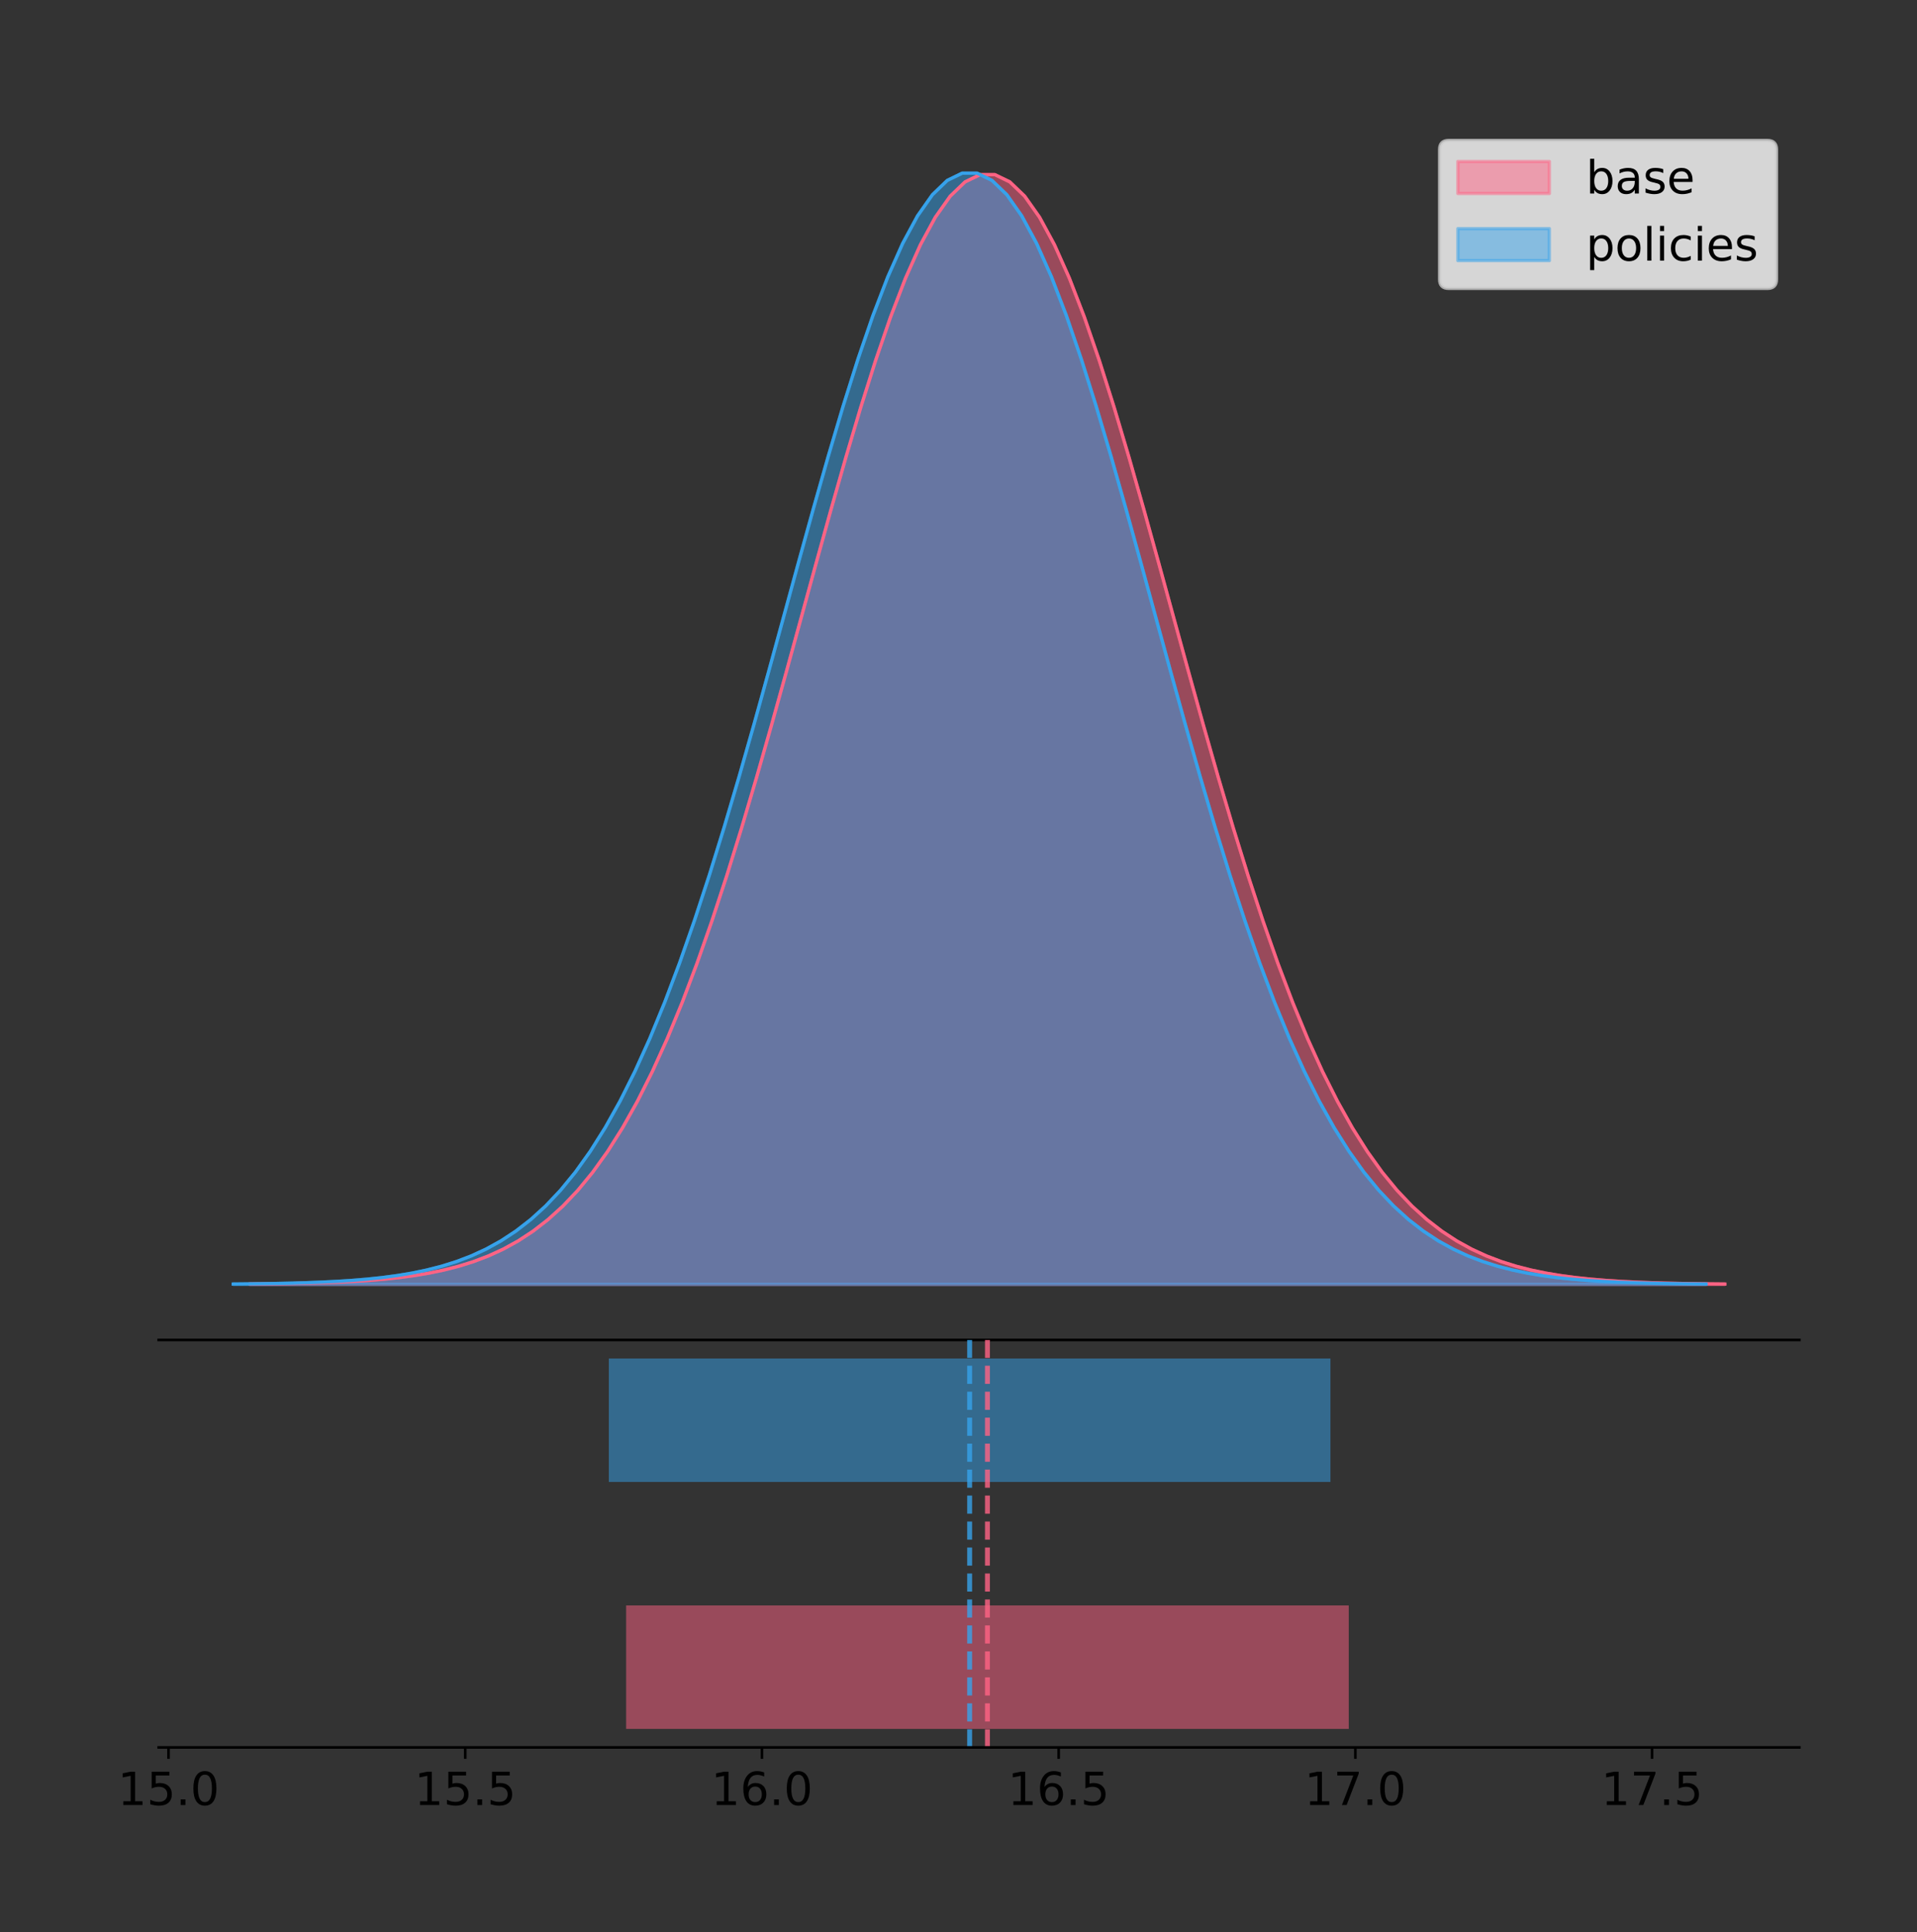 <?xml version="1.0" encoding="utf-8" standalone="no"?>
<!DOCTYPE svg PUBLIC "-//W3C//DTD SVG 1.1//EN"
  "http://www.w3.org/Graphics/SVG/1.1/DTD/svg11.dtd">
<!-- Created with matplotlib (https://matplotlib.org/) -->
<svg height="591.509pt" version="1.1" viewBox="0 0 586.771 591.509" width="586.771pt" xmlns="http://www.w3.org/2000/svg" xmlns:xlink="http://www.w3.org/1999/xlink">
 <rect x="0" y="0" width="586.771" height="591.509" fill="#333333" stroke="none"/>
 <defs>
  <style type="text/css">
*{stroke-linecap:butt;stroke-linejoin:round;}
  </style>
 </defs>
 <g id="figure_1">
  <g id="patch_1">
   <path d="M 0 591.509 
L 586.771 591.509 
L 586.771 0 
L 0 0 
z
" style="fill:none;"/>
  </g>
  <g id="axes_1">
   <g id="patch_2">
    <path d="M 48.571 410.22 
L 550.771 410.22 
L 550.771 36 
L 48.571 36 
z
" style="fill:none;"/>
   </g>
   <g id="PolyCollection_1">
    <defs>
     <path d="M 76.542 -198.299 
L 76.542 -198.413 
L 81.101 -198.456 
L 85.661 -198.514 
L 90.221 -198.591 
L 94.78 -198.694 
L 99.34 -198.829 
L 103.9 -199.005 
L 108.459 -199.233 
L 113.019 -199.528 
L 117.578 -199.905 
L 122.138 -200.384 
L 126.698 -200.989 
L 131.257 -201.747 
L 135.817 -202.689 
L 140.376 -203.852 
L 144.936 -205.278 
L 149.496 -207.013 
L 154.055 -209.108 
L 158.615 -211.62 
L 163.174 -214.609 
L 167.734 -218.138 
L 172.294 -222.275 
L 176.853 -227.085 
L 181.413 -232.635 
L 185.973 -238.988 
L 190.532 -246.203 
L 195.092 -254.331 
L 199.651 -263.411 
L 204.211 -273.47 
L 208.771 -284.519 
L 213.33 -296.547 
L 217.89 -309.525 
L 222.449 -323.398 
L 227.009 -338.085 
L 231.569 -353.48 
L 236.128 -369.449 
L 240.688 -385.833 
L 245.247 -402.447 
L 249.807 -419.088 
L 254.367 -435.53 
L 258.926 -451.538 
L 263.486 -466.867 
L 268.046 -481.27 
L 272.605 -494.505 
L 277.165 -506.34 
L 281.724 -516.564 
L 286.284 -524.986 
L 290.844 -531.449 
L 295.403 -535.828 
L 299.963 -538.04 
L 304.522 -538.04 
L 309.082 -535.828 
L 313.642 -531.449 
L 318.201 -524.986 
L 322.761 -516.564 
L 327.32 -506.34 
L 331.88 -494.505 
L 336.44 -481.27 
L 340.999 -466.867 
L 345.559 -451.538 
L 350.119 -435.53 
L 354.678 -419.088 
L 359.238 -402.447 
L 363.797 -385.833 
L 368.357 -369.449 
L 372.917 -353.48 
L 377.476 -338.085 
L 382.036 -323.398 
L 386.595 -309.525 
L 391.155 -296.547 
L 395.715 -284.519 
L 400.274 -273.47 
L 404.834 -263.411 
L 409.393 -254.331 
L 413.953 -246.203 
L 418.513 -238.988 
L 423.072 -232.635 
L 427.632 -227.085 
L 432.192 -222.275 
L 436.751 -218.138 
L 441.311 -214.609 
L 445.87 -211.62 
L 450.43 -209.108 
L 454.99 -207.013 
L 459.549 -205.278 
L 464.109 -203.852 
L 468.668 -202.689 
L 473.228 -201.747 
L 477.788 -200.989 
L 482.347 -200.384 
L 486.907 -199.905 
L 491.466 -199.528 
L 496.026 -199.233 
L 500.586 -199.005 
L 505.145 -198.829 
L 509.705 -198.694 
L 514.265 -198.591 
L 518.824 -198.514 
L 523.384 -198.456 
L 527.943 -198.413 
L 527.943 -198.299 
L 527.943 -198.299 
L 523.384 -198.299 
L 518.824 -198.299 
L 514.265 -198.299 
L 509.705 -198.299 
L 505.145 -198.299 
L 500.586 -198.299 
L 496.026 -198.299 
L 491.466 -198.299 
L 486.907 -198.299 
L 482.347 -198.299 
L 477.788 -198.299 
L 473.228 -198.299 
L 468.668 -198.299 
L 464.109 -198.299 
L 459.549 -198.299 
L 454.99 -198.299 
L 450.43 -198.299 
L 445.87 -198.299 
L 441.311 -198.299 
L 436.751 -198.299 
L 432.192 -198.299 
L 427.632 -198.299 
L 423.072 -198.299 
L 418.513 -198.299 
L 413.953 -198.299 
L 409.393 -198.299 
L 404.834 -198.299 
L 400.274 -198.299 
L 395.715 -198.299 
L 391.155 -198.299 
L 386.595 -198.299 
L 382.036 -198.299 
L 377.476 -198.299 
L 372.917 -198.299 
L 368.357 -198.299 
L 363.797 -198.299 
L 359.238 -198.299 
L 354.678 -198.299 
L 350.119 -198.299 
L 345.559 -198.299 
L 340.999 -198.299 
L 336.44 -198.299 
L 331.88 -198.299 
L 327.32 -198.299 
L 322.761 -198.299 
L 318.201 -198.299 
L 313.642 -198.299 
L 309.082 -198.299 
L 304.522 -198.299 
L 299.963 -198.299 
L 295.403 -198.299 
L 290.844 -198.299 
L 286.284 -198.299 
L 281.724 -198.299 
L 277.165 -198.299 
L 272.605 -198.299 
L 268.046 -198.299 
L 263.486 -198.299 
L 258.926 -198.299 
L 254.367 -198.299 
L 249.807 -198.299 
L 245.247 -198.299 
L 240.688 -198.299 
L 236.128 -198.299 
L 231.569 -198.299 
L 227.009 -198.299 
L 222.449 -198.299 
L 217.89 -198.299 
L 213.33 -198.299 
L 208.771 -198.299 
L 204.211 -198.299 
L 199.651 -198.299 
L 195.092 -198.299 
L 190.532 -198.299 
L 185.973 -198.299 
L 181.413 -198.299 
L 176.853 -198.299 
L 172.294 -198.299 
L 167.734 -198.299 
L 163.174 -198.299 
L 158.615 -198.299 
L 154.055 -198.299 
L 149.496 -198.299 
L 144.936 -198.299 
L 140.376 -198.299 
L 135.817 -198.299 
L 131.257 -198.299 
L 126.698 -198.299 
L 122.138 -198.299 
L 117.578 -198.299 
L 113.019 -198.299 
L 108.459 -198.299 
L 103.9 -198.299 
L 99.34 -198.299 
L 94.78 -198.299 
L 90.221 -198.299 
L 85.661 -198.299 
L 81.101 -198.299 
L 76.542 -198.299 
z
" id="mb614cfa113" style="stroke:#ff6384;stroke-opacity:0.5;"/>
    </defs>
    <g clip-path="url(#p3cc7e3f1f5)">
     <use style="fill:#ff6384;fill-opacity:0.5;stroke:#ff6384;stroke-opacity:0.5;" x="0" xlink:href="#mb614cfa113" y="591.509"/>
    </g>
   </g>
   <g id="PolyCollection_2">
    <defs>
     <path d="M 71.398 -198.299 
L 71.398 -198.414 
L 75.951 -198.457 
L 80.505 -198.515 
L 85.058 -198.592 
L 89.612 -198.694 
L 94.165 -198.829 
L 98.719 -199.006 
L 103.272 -199.235 
L 107.825 -199.53 
L 112.379 -199.907 
L 116.932 -200.387 
L 121.486 -200.993 
L 126.039 -201.751 
L 130.593 -202.695 
L 135.146 -203.86 
L 139.7 -205.288 
L 144.253 -207.025 
L 148.807 -209.123 
L 153.36 -211.638 
L 157.913 -214.631 
L 162.467 -218.165 
L 167.02 -222.307 
L 171.574 -227.124 
L 176.127 -232.681 
L 180.681 -239.043 
L 185.234 -246.268 
L 189.788 -254.407 
L 194.341 -263.499 
L 198.894 -273.572 
L 203.448 -284.635 
L 208.001 -296.68 
L 212.555 -309.675 
L 217.108 -323.567 
L 221.662 -338.274 
L 226.215 -353.69 
L 230.769 -369.68 
L 235.322 -386.086 
L 239.875 -402.724 
L 244.429 -419.387 
L 248.982 -435.851 
L 253.536 -451.881 
L 258.089 -467.231 
L 262.643 -481.653 
L 267.196 -494.905 
L 271.75 -506.757 
L 276.303 -516.994 
L 280.856 -525.428 
L 285.41 -531.9 
L 289.963 -536.285 
L 294.517 -538.499 
L 299.07 -538.499 
L 303.624 -536.285 
L 308.177 -531.9 
L 312.731 -525.428 
L 317.284 -516.994 
L 321.838 -506.757 
L 326.391 -494.905 
L 330.944 -481.653 
L 335.498 -467.231 
L 340.051 -451.881 
L 344.605 -435.851 
L 349.158 -419.387 
L 353.712 -402.724 
L 358.265 -386.086 
L 362.819 -369.68 
L 367.372 -353.69 
L 371.925 -338.274 
L 376.479 -323.567 
L 381.032 -309.675 
L 385.586 -296.68 
L 390.139 -284.635 
L 394.693 -273.572 
L 399.246 -263.499 
L 403.8 -254.407 
L 408.353 -246.268 
L 412.906 -239.043 
L 417.46 -232.681 
L 422.013 -227.124 
L 426.567 -222.307 
L 431.12 -218.165 
L 435.674 -214.631 
L 440.227 -211.638 
L 444.781 -209.123 
L 449.334 -207.025 
L 453.888 -205.288 
L 458.441 -203.86 
L 462.994 -202.695 
L 467.548 -201.751 
L 472.101 -200.993 
L 476.655 -200.387 
L 481.208 -199.907 
L 485.762 -199.53 
L 490.315 -199.235 
L 494.869 -199.006 
L 499.422 -198.829 
L 503.975 -198.694 
L 508.529 -198.592 
L 513.082 -198.515 
L 517.636 -198.457 
L 522.189 -198.414 
L 522.189 -198.299 
L 522.189 -198.299 
L 517.636 -198.299 
L 513.082 -198.299 
L 508.529 -198.299 
L 503.975 -198.299 
L 499.422 -198.299 
L 494.869 -198.299 
L 490.315 -198.299 
L 485.762 -198.299 
L 481.208 -198.299 
L 476.655 -198.299 
L 472.101 -198.299 
L 467.548 -198.299 
L 462.994 -198.299 
L 458.441 -198.299 
L 453.888 -198.299 
L 449.334 -198.299 
L 444.781 -198.299 
L 440.227 -198.299 
L 435.674 -198.299 
L 431.12 -198.299 
L 426.567 -198.299 
L 422.013 -198.299 
L 417.46 -198.299 
L 412.906 -198.299 
L 408.353 -198.299 
L 403.8 -198.299 
L 399.246 -198.299 
L 394.693 -198.299 
L 390.139 -198.299 
L 385.586 -198.299 
L 381.032 -198.299 
L 376.479 -198.299 
L 371.925 -198.299 
L 367.372 -198.299 
L 362.819 -198.299 
L 358.265 -198.299 
L 353.712 -198.299 
L 349.158 -198.299 
L 344.605 -198.299 
L 340.051 -198.299 
L 335.498 -198.299 
L 330.944 -198.299 
L 326.391 -198.299 
L 321.838 -198.299 
L 317.284 -198.299 
L 312.731 -198.299 
L 308.177 -198.299 
L 303.624 -198.299 
L 299.07 -198.299 
L 294.517 -198.299 
L 289.963 -198.299 
L 285.41 -198.299 
L 280.856 -198.299 
L 276.303 -198.299 
L 271.75 -198.299 
L 267.196 -198.299 
L 262.643 -198.299 
L 258.089 -198.299 
L 253.536 -198.299 
L 248.982 -198.299 
L 244.429 -198.299 
L 239.875 -198.299 
L 235.322 -198.299 
L 230.769 -198.299 
L 226.215 -198.299 
L 221.662 -198.299 
L 217.108 -198.299 
L 212.555 -198.299 
L 208.001 -198.299 
L 203.448 -198.299 
L 198.894 -198.299 
L 194.341 -198.299 
L 189.788 -198.299 
L 185.234 -198.299 
L 180.681 -198.299 
L 176.127 -198.299 
L 171.574 -198.299 
L 167.02 -198.299 
L 162.467 -198.299 
L 157.913 -198.299 
L 153.36 -198.299 
L 148.807 -198.299 
L 144.253 -198.299 
L 139.7 -198.299 
L 135.146 -198.299 
L 130.593 -198.299 
L 126.039 -198.299 
L 121.486 -198.299 
L 116.932 -198.299 
L 112.379 -198.299 
L 107.825 -198.299 
L 103.272 -198.299 
L 98.719 -198.299 
L 94.165 -198.299 
L 89.612 -198.299 
L 85.058 -198.299 
L 80.505 -198.299 
L 75.951 -198.299 
L 71.398 -198.299 
z
" id="m01cea72ddc" style="stroke:#36a2eb;stroke-opacity:0.5;"/>
    </defs>
    <g clip-path="url(#p3cc7e3f1f5)">
     <use style="fill:#36a2eb;fill-opacity:0.5;stroke:#36a2eb;stroke-opacity:0.5;" x="0" xlink:href="#m01cea72ddc" y="591.509"/>
    </g>
   </g>
   <g id="line2d_1">
    <path clip-path="url(#p3cc7e3f1f5)" d="M 76.542 393.096 
L 81.101 393.053 
L 85.661 392.995 
L 90.221 392.918 
L 94.78 392.816 
L 99.34 392.681 
L 103.9 392.505 
L 108.459 392.276 
L 113.019 391.981 
L 117.578 391.604 
L 122.138 391.125 
L 126.698 390.52 
L 131.257 389.763 
L 135.817 388.82 
L 140.376 387.657 
L 144.936 386.231 
L 149.496 384.496 
L 154.055 382.401 
L 158.615 379.889 
L 163.174 376.9 
L 167.734 373.371 
L 172.294 369.235 
L 176.853 364.425 
L 181.413 358.875 
L 185.973 352.521 
L 190.532 345.306 
L 195.092 337.178 
L 199.651 328.098 
L 204.211 318.039 
L 208.771 306.991 
L 213.33 294.962 
L 217.89 281.984 
L 222.449 268.112 
L 227.009 253.425 
L 231.569 238.03 
L 236.128 222.061 
L 240.688 205.677 
L 245.247 189.062 
L 249.807 172.422 
L 254.367 155.979 
L 258.926 139.971 
L 263.486 124.642 
L 268.046 110.24 
L 272.605 97.005 
L 277.165 85.169 
L 281.724 74.946 
L 286.284 66.523 
L 290.844 60.061 
L 295.403 55.681 
L 299.963 53.47 
L 304.522 53.47 
L 309.082 55.681 
L 313.642 60.061 
L 318.201 66.523 
L 322.761 74.946 
L 327.32 85.169 
L 331.88 97.005 
L 336.44 110.24 
L 340.999 124.642 
L 345.559 139.971 
L 350.119 155.979 
L 354.678 172.422 
L 359.238 189.062 
L 363.797 205.677 
L 368.357 222.061 
L 372.917 238.03 
L 377.476 253.425 
L 382.036 268.112 
L 386.595 281.984 
L 391.155 294.962 
L 395.715 306.991 
L 400.274 318.039 
L 404.834 328.098 
L 409.393 337.178 
L 413.953 345.306 
L 418.513 352.521 
L 423.072 358.875 
L 427.632 364.425 
L 432.192 369.235 
L 436.751 373.371 
L 441.311 376.9 
L 445.87 379.889 
L 450.43 382.401 
L 454.99 384.496 
L 459.549 386.231 
L 464.109 387.657 
L 468.668 388.82 
L 473.228 389.763 
L 477.788 390.52 
L 482.347 391.125 
L 486.907 391.604 
L 491.466 391.981 
L 496.026 392.276 
L 500.586 392.505 
L 505.145 392.681 
L 509.705 392.816 
L 514.265 392.918 
L 518.824 392.995 
L 523.384 393.053 
L 527.943 393.096 
" style="fill:none;stroke:#ff6384;stroke-linecap:square;"/>
   </g>
   <g id="line2d_2">
    <path clip-path="url(#p3cc7e3f1f5)" d="M 71.398 393.096 
L 75.951 393.053 
L 80.505 392.995 
L 85.058 392.918 
L 89.612 392.815 
L 94.165 392.68 
L 98.719 392.504 
L 103.272 392.275 
L 107.825 391.98 
L 112.379 391.602 
L 116.932 391.122 
L 121.486 390.516 
L 126.039 389.758 
L 130.593 388.814 
L 135.146 387.65 
L 139.7 386.222 
L 144.253 384.485 
L 148.807 382.386 
L 153.36 379.871 
L 157.913 376.878 
L 162.467 373.344 
L 167.02 369.202 
L 171.574 364.386 
L 176.127 358.828 
L 180.681 352.466 
L 185.234 345.241 
L 189.788 337.103 
L 194.341 328.01 
L 198.894 317.937 
L 203.448 306.874 
L 208.001 294.829 
L 212.555 281.834 
L 217.108 267.942 
L 221.662 253.235 
L 226.215 237.82 
L 230.769 221.829 
L 235.322 205.423 
L 239.875 188.786 
L 244.429 172.123 
L 248.982 155.658 
L 253.536 139.628 
L 258.089 124.279 
L 262.643 109.857 
L 267.196 96.604 
L 271.75 84.752 
L 276.303 74.515 
L 280.856 66.081 
L 285.41 59.61 
L 289.963 55.224 
L 294.517 53.01 
L 299.07 53.01 
L 303.624 55.224 
L 308.177 59.61 
L 312.731 66.081 
L 317.284 74.515 
L 321.838 84.752 
L 326.391 96.604 
L 330.944 109.857 
L 335.498 124.279 
L 340.051 139.628 
L 344.605 155.658 
L 349.158 172.123 
L 353.712 188.786 
L 358.265 205.423 
L 362.819 221.829 
L 367.372 237.82 
L 371.925 253.235 
L 376.479 267.942 
L 381.032 281.834 
L 385.586 294.829 
L 390.139 306.874 
L 394.693 317.937 
L 399.246 328.01 
L 403.8 337.103 
L 408.353 345.241 
L 412.906 352.466 
L 417.46 358.828 
L 422.013 364.386 
L 426.567 369.202 
L 431.12 373.344 
L 435.674 376.878 
L 440.227 379.871 
L 444.781 382.386 
L 449.334 384.485 
L 453.888 386.222 
L 458.441 387.65 
L 462.994 388.814 
L 467.548 389.758 
L 472.101 390.516 
L 476.655 391.122 
L 481.208 391.602 
L 485.762 391.98 
L 490.315 392.275 
L 494.869 392.504 
L 499.422 392.68 
L 503.975 392.815 
L 508.529 392.918 
L 513.082 392.995 
L 517.636 393.053 
L 522.189 393.096 
" style="fill:none;stroke:#36a2eb;stroke-linecap:square;"/>
   </g>
   <g id="patch_3">
    <path d="M 48.571 410.22 
L 550.771 410.22 
" style="fill:none;stroke:#000000;stroke-linecap:square;stroke-linejoin:miter;stroke-width:0.8;"/>
   </g>
   <g id="legend_1">
    <g id="patch_4">
     <path d="M 443.443 88.299 
L 540.971 88.299 
Q 543.771 88.299 543.771 85.499 
L 543.771 45.8 
Q 543.771 43 540.971 43 
L 443.443 43 
Q 440.643 43 440.643 45.8 
L 440.643 85.499 
Q 440.643 88.299 443.443 88.299 
z
" style="fill:#ffffff;opacity:0.8;stroke:#cccccc;stroke-linejoin:miter;"/>
    </g>
    <g id="patch_5">
     <path d="M 446.243 59.238 
L 474.243 59.238 
L 474.243 49.438 
L 446.243 49.438 
z
" style="fill:#ff6384;opacity:0.5;stroke:#ff6384;stroke-linejoin:miter;"/>
    </g>
    <g id="text_1">
     <!-- base -->
     <defs>
      <path d="M 48.688 27.297 
Q 48.688 37.203 44.609 42.844 
Q 40.531 48.484 33.406 48.484 
Q 26.266 48.484 22.188 42.844 
Q 18.109 37.203 18.109 27.297 
Q 18.109 17.391 22.188 11.75 
Q 26.266 6.109 33.406 6.109 
Q 40.531 6.109 44.609 11.75 
Q 48.688 17.391 48.688 27.297 
z
M 18.109 46.391 
Q 20.953 51.266 25.266 53.625 
Q 29.594 56 35.594 56 
Q 45.562 56 51.781 48.094 
Q 58.016 40.188 58.016 27.297 
Q 58.016 14.406 51.781 6.484 
Q 45.562 -1.422 35.594 -1.422 
Q 29.594 -1.422 25.266 0.953 
Q 20.953 3.328 18.109 8.203 
L 18.109 0 
L 9.078 0 
L 9.078 75.984 
L 18.109 75.984 
z
" id="DejaVuSans-98"/>
      <path d="M 34.281 27.484 
Q 23.391 27.484 19.188 25 
Q 14.984 22.516 14.984 16.5 
Q 14.984 11.719 18.141 8.906 
Q 21.297 6.109 26.703 6.109 
Q 34.188 6.109 38.703 11.406 
Q 43.219 16.703 43.219 25.484 
L 43.219 27.484 
z
M 52.203 31.203 
L 52.203 0 
L 43.219 0 
L 43.219 8.297 
Q 40.141 3.328 35.547 0.953 
Q 30.953 -1.422 24.312 -1.422 
Q 15.922 -1.422 10.953 3.297 
Q 6 8.016 6 15.922 
Q 6 25.141 12.172 29.828 
Q 18.359 34.516 30.609 34.516 
L 43.219 34.516 
L 43.219 35.406 
Q 43.219 41.609 39.141 45 
Q 35.062 48.391 27.688 48.391 
Q 23 48.391 18.547 47.266 
Q 14.109 46.141 10.016 43.891 
L 10.016 52.203 
Q 14.938 54.109 19.578 55.047 
Q 24.219 56 28.609 56 
Q 40.484 56 46.344 49.844 
Q 52.203 43.703 52.203 31.203 
z
" id="DejaVuSans-97"/>
      <path d="M 44.281 53.078 
L 44.281 44.578 
Q 40.484 46.531 36.375 47.5 
Q 32.281 48.484 27.875 48.484 
Q 21.188 48.484 17.844 46.438 
Q 14.5 44.391 14.5 40.281 
Q 14.5 37.156 16.891 35.375 
Q 19.281 33.594 26.516 31.984 
L 29.594 31.297 
Q 39.156 29.25 43.188 25.516 
Q 47.219 21.781 47.219 15.094 
Q 47.219 7.469 41.188 3.016 
Q 35.156 -1.422 24.609 -1.422 
Q 20.219 -1.422 15.453 -0.562 
Q 10.688 0.297 5.422 2 
L 5.422 11.281 
Q 10.406 8.688 15.234 7.391 
Q 20.062 6.109 24.812 6.109 
Q 31.156 6.109 34.562 8.281 
Q 37.984 10.453 37.984 14.406 
Q 37.984 18.062 35.516 20.016 
Q 33.062 21.969 24.703 23.781 
L 21.578 24.516 
Q 13.234 26.266 9.516 29.906 
Q 5.812 33.547 5.812 39.891 
Q 5.812 47.609 11.281 51.797 
Q 16.75 56 26.812 56 
Q 31.781 56 36.172 55.266 
Q 40.578 54.547 44.281 53.078 
z
" id="DejaVuSans-115"/>
      <path d="M 56.203 29.594 
L 56.203 25.203 
L 14.891 25.203 
Q 15.484 15.922 20.484 11.062 
Q 25.484 6.203 34.422 6.203 
Q 39.594 6.203 44.453 7.469 
Q 49.312 8.734 54.109 11.281 
L 54.109 2.781 
Q 49.266 0.734 44.188 -0.344 
Q 39.109 -1.422 33.891 -1.422 
Q 20.797 -1.422 13.156 6.188 
Q 5.516 13.812 5.516 26.812 
Q 5.516 40.234 12.766 48.109 
Q 20.016 56 32.328 56 
Q 43.359 56 49.781 48.891 
Q 56.203 41.797 56.203 29.594 
z
M 47.219 32.234 
Q 47.125 39.594 43.094 43.984 
Q 39.062 48.391 32.422 48.391 
Q 24.906 48.391 20.391 44.141 
Q 15.875 39.891 15.188 32.172 
z
" id="DejaVuSans-101"/>
     </defs>
     <g transform="translate(485.443 59.238)scale(0.14 -0.14)">
      <use xlink:href="#DejaVuSans-98"/>
      <use x="63.477" xlink:href="#DejaVuSans-97"/>
      <use x="124.756" xlink:href="#DejaVuSans-115"/>
      <use x="176.855" xlink:href="#DejaVuSans-101"/>
     </g>
    </g>
    <g id="patch_6">
     <path d="M 446.243 79.787 
L 474.243 79.787 
L 474.243 69.987 
L 446.243 69.987 
z
" style="fill:#36a2eb;opacity:0.5;stroke:#36a2eb;stroke-linejoin:miter;"/>
    </g>
    <g id="text_2">
     <!-- policies -->
     <defs>
      <path d="M 18.109 8.203 
L 18.109 -20.797 
L 9.078 -20.797 
L 9.078 54.688 
L 18.109 54.688 
L 18.109 46.391 
Q 20.953 51.266 25.266 53.625 
Q 29.594 56 35.594 56 
Q 45.562 56 51.781 48.094 
Q 58.016 40.188 58.016 27.297 
Q 58.016 14.406 51.781 6.484 
Q 45.562 -1.422 35.594 -1.422 
Q 29.594 -1.422 25.266 0.953 
Q 20.953 3.328 18.109 8.203 
z
M 48.688 27.297 
Q 48.688 37.203 44.609 42.844 
Q 40.531 48.484 33.406 48.484 
Q 26.266 48.484 22.188 42.844 
Q 18.109 37.203 18.109 27.297 
Q 18.109 17.391 22.188 11.75 
Q 26.266 6.109 33.406 6.109 
Q 40.531 6.109 44.609 11.75 
Q 48.688 17.391 48.688 27.297 
z
" id="DejaVuSans-112"/>
      <path d="M 30.609 48.391 
Q 23.391 48.391 19.188 42.75 
Q 14.984 37.109 14.984 27.297 
Q 14.984 17.484 19.156 11.844 
Q 23.344 6.203 30.609 6.203 
Q 37.797 6.203 41.984 11.859 
Q 46.188 17.531 46.188 27.297 
Q 46.188 37.016 41.984 42.703 
Q 37.797 48.391 30.609 48.391 
z
M 30.609 56 
Q 42.328 56 49.016 48.375 
Q 55.719 40.766 55.719 27.297 
Q 55.719 13.875 49.016 6.219 
Q 42.328 -1.422 30.609 -1.422 
Q 18.844 -1.422 12.172 6.219 
Q 5.516 13.875 5.516 27.297 
Q 5.516 40.766 12.172 48.375 
Q 18.844 56 30.609 56 
z
" id="DejaVuSans-111"/>
      <path d="M 9.422 75.984 
L 18.406 75.984 
L 18.406 0 
L 9.422 0 
z
" id="DejaVuSans-108"/>
      <path d="M 9.422 54.688 
L 18.406 54.688 
L 18.406 0 
L 9.422 0 
z
M 9.422 75.984 
L 18.406 75.984 
L 18.406 64.594 
L 9.422 64.594 
z
" id="DejaVuSans-105"/>
      <path d="M 48.781 52.594 
L 48.781 44.188 
Q 44.969 46.297 41.141 47.344 
Q 37.312 48.391 33.406 48.391 
Q 24.656 48.391 19.812 42.844 
Q 14.984 37.312 14.984 27.297 
Q 14.984 17.281 19.812 11.734 
Q 24.656 6.203 33.406 6.203 
Q 37.312 6.203 41.141 7.25 
Q 44.969 8.297 48.781 10.406 
L 48.781 2.094 
Q 45.016 0.344 40.984 -0.531 
Q 36.969 -1.422 32.422 -1.422 
Q 20.062 -1.422 12.781 6.344 
Q 5.516 14.109 5.516 27.297 
Q 5.516 40.672 12.859 48.328 
Q 20.219 56 33.016 56 
Q 37.156 56 41.109 55.141 
Q 45.062 54.297 48.781 52.594 
z
" id="DejaVuSans-99"/>
     </defs>
     <g transform="translate(485.443 79.787)scale(0.14 -0.14)">
      <use xlink:href="#DejaVuSans-112"/>
      <use x="63.477" xlink:href="#DejaVuSans-111"/>
      <use x="124.658" xlink:href="#DejaVuSans-108"/>
      <use x="152.441" xlink:href="#DejaVuSans-105"/>
      <use x="180.225" xlink:href="#DejaVuSans-99"/>
      <use x="235.205" xlink:href="#DejaVuSans-105"/>
      <use x="262.988" xlink:href="#DejaVuSans-101"/>
      <use x="324.512" xlink:href="#DejaVuSans-115"/>
     </g>
    </g>
   </g>
  </g>
  <g id="axes_2">
   <g id="patch_7">
    <path d="M 48.571 534.96 
L 550.771 534.96 
L 550.771 410.22 
L 48.571 410.22 
z
" style="fill:none;"/>
   </g>
   <g id="patch_8">
    <path clip-path="url(#pd1f35824b6)" d="M 191.649 529.29 
L 412.836 529.29 
L 412.836 491.49 
L 191.649 491.49 
z
" style="fill:#ff6384;opacity:0.5;"/>
   </g>
   <g id="patch_9">
    <path clip-path="url(#pd1f35824b6)" d="M 186.35 453.69 
L 407.237 453.69 
L 407.237 415.89 
L 186.35 415.89 
z
" style="fill:#36a2eb;opacity:0.5;"/>
   </g>
   <g id="matplotlib.axis_1">
    <g id="xtick_1">
     <g id="line2d_3">
      <defs>
       <path d="M 0 0 
L 0 3.5 
" id="m5b5664c6fe" style="stroke:#000000;stroke-width:0.8;"/>
      </defs>
      <g>
       <use style="stroke:#000000;stroke-width:0.8;" x="51.586" xlink:href="#m5b5664c6fe" y="534.96"/>
      </g>
     </g>
     <g id="text_3">
      <!-- 15.0 -->
      <defs>
       <path d="M 12.406 8.297 
L 28.516 8.297 
L 28.516 63.922 
L 10.984 60.406 
L 10.984 69.391 
L 28.422 72.906 
L 38.281 72.906 
L 38.281 8.297 
L 54.391 8.297 
L 54.391 0 
L 12.406 0 
z
" id="DejaVuSans-49"/>
       <path d="M 10.797 72.906 
L 49.516 72.906 
L 49.516 64.594 
L 19.828 64.594 
L 19.828 46.734 
Q 21.969 47.469 24.109 47.828 
Q 26.266 48.188 28.422 48.188 
Q 40.625 48.188 47.75 41.5 
Q 54.891 34.812 54.891 23.391 
Q 54.891 11.625 47.562 5.094 
Q 40.234 -1.422 26.906 -1.422 
Q 22.312 -1.422 17.547 -0.641 
Q 12.797 0.141 7.719 1.703 
L 7.719 11.625 
Q 12.109 9.234 16.797 8.062 
Q 21.484 6.891 26.703 6.891 
Q 35.156 6.891 40.078 11.328 
Q 45.016 15.766 45.016 23.391 
Q 45.016 31 40.078 35.438 
Q 35.156 39.891 26.703 39.891 
Q 22.75 39.891 18.812 39.016 
Q 14.891 38.141 10.797 36.281 
z
" id="DejaVuSans-53"/>
       <path d="M 10.688 12.406 
L 21 12.406 
L 21 0 
L 10.688 0 
z
" id="DejaVuSans-46"/>
       <path d="M 31.781 66.406 
Q 24.172 66.406 20.328 58.906 
Q 16.5 51.422 16.5 36.375 
Q 16.5 21.391 20.328 13.891 
Q 24.172 6.391 31.781 6.391 
Q 39.453 6.391 43.281 13.891 
Q 47.125 21.391 47.125 36.375 
Q 47.125 51.422 43.281 58.906 
Q 39.453 66.406 31.781 66.406 
z
M 31.781 74.219 
Q 44.047 74.219 50.516 64.516 
Q 56.984 54.828 56.984 36.375 
Q 56.984 17.969 50.516 8.266 
Q 44.047 -1.422 31.781 -1.422 
Q 19.531 -1.422 13.062 8.266 
Q 6.594 17.969 6.594 36.375 
Q 6.594 54.828 13.062 64.516 
Q 19.531 74.219 31.781 74.219 
z
" id="DejaVuSans-48"/>
      </defs>
      <g transform="translate(36 552.598)scale(0.14 -0.14)">
       <use xlink:href="#DejaVuSans-49"/>
       <use x="63.623" xlink:href="#DejaVuSans-53"/>
       <use x="127.246" xlink:href="#DejaVuSans-46"/>
       <use x="159.033" xlink:href="#DejaVuSans-48"/>
      </g>
     </g>
    </g>
    <g id="xtick_2">
     <g id="line2d_4">
      <g>
       <use style="stroke:#000000;stroke-width:0.8;" x="142.404" xlink:href="#m5b5664c6fe" y="534.96"/>
      </g>
     </g>
     <g id="text_4">
      <!-- 15.5 -->
      <g transform="translate(126.818 552.598)scale(0.14 -0.14)">
       <use xlink:href="#DejaVuSans-49"/>
       <use x="63.623" xlink:href="#DejaVuSans-53"/>
       <use x="127.246" xlink:href="#DejaVuSans-46"/>
       <use x="159.033" xlink:href="#DejaVuSans-53"/>
      </g>
     </g>
    </g>
    <g id="xtick_3">
     <g id="line2d_5">
      <g>
       <use style="stroke:#000000;stroke-width:0.8;" x="233.221" xlink:href="#m5b5664c6fe" y="534.96"/>
      </g>
     </g>
     <g id="text_5">
      <!-- 16.0 -->
      <defs>
       <path d="M 33.016 40.375 
Q 26.375 40.375 22.484 35.828 
Q 18.609 31.297 18.609 23.391 
Q 18.609 15.531 22.484 10.953 
Q 26.375 6.391 33.016 6.391 
Q 39.656 6.391 43.531 10.953 
Q 47.406 15.531 47.406 23.391 
Q 47.406 31.297 43.531 35.828 
Q 39.656 40.375 33.016 40.375 
z
M 52.594 71.297 
L 52.594 62.312 
Q 48.875 64.062 45.094 64.984 
Q 41.312 65.922 37.594 65.922 
Q 27.828 65.922 22.672 59.328 
Q 17.531 52.734 16.797 39.406 
Q 19.672 43.656 24.016 45.922 
Q 28.375 48.188 33.594 48.188 
Q 44.578 48.188 50.953 41.516 
Q 57.328 34.859 57.328 23.391 
Q 57.328 12.156 50.688 5.359 
Q 44.047 -1.422 33.016 -1.422 
Q 20.359 -1.422 13.672 8.266 
Q 6.984 17.969 6.984 36.375 
Q 6.984 53.656 15.188 63.938 
Q 23.391 74.219 37.203 74.219 
Q 40.922 74.219 44.703 73.484 
Q 48.484 72.75 52.594 71.297 
z
" id="DejaVuSans-54"/>
      </defs>
      <g transform="translate(217.635 552.598)scale(0.14 -0.14)">
       <use xlink:href="#DejaVuSans-49"/>
       <use x="63.623" xlink:href="#DejaVuSans-54"/>
       <use x="127.246" xlink:href="#DejaVuSans-46"/>
       <use x="159.033" xlink:href="#DejaVuSans-48"/>
      </g>
     </g>
    </g>
    <g id="xtick_4">
     <g id="line2d_6">
      <g>
       <use style="stroke:#000000;stroke-width:0.8;" x="324.039" xlink:href="#m5b5664c6fe" y="534.96"/>
      </g>
     </g>
     <g id="text_6">
      <!-- 16.5 -->
      <g transform="translate(308.453 552.598)scale(0.14 -0.14)">
       <use xlink:href="#DejaVuSans-49"/>
       <use x="63.623" xlink:href="#DejaVuSans-54"/>
       <use x="127.246" xlink:href="#DejaVuSans-46"/>
       <use x="159.033" xlink:href="#DejaVuSans-53"/>
      </g>
     </g>
    </g>
    <g id="xtick_5">
     <g id="line2d_7">
      <g>
       <use style="stroke:#000000;stroke-width:0.8;" x="414.856" xlink:href="#m5b5664c6fe" y="534.96"/>
      </g>
     </g>
     <g id="text_7">
      <!-- 17.0 -->
      <defs>
       <path d="M 8.203 72.906 
L 55.078 72.906 
L 55.078 68.703 
L 28.609 0 
L 18.312 0 
L 43.219 64.594 
L 8.203 64.594 
z
" id="DejaVuSans-55"/>
      </defs>
      <g transform="translate(399.271 552.598)scale(0.14 -0.14)">
       <use xlink:href="#DejaVuSans-49"/>
       <use x="63.623" xlink:href="#DejaVuSans-55"/>
       <use x="127.246" xlink:href="#DejaVuSans-46"/>
       <use x="159.033" xlink:href="#DejaVuSans-48"/>
      </g>
     </g>
    </g>
    <g id="xtick_6">
     <g id="line2d_8">
      <g>
       <use style="stroke:#000000;stroke-width:0.8;" x="505.674" xlink:href="#m5b5664c6fe" y="534.96"/>
      </g>
     </g>
     <g id="text_8">
      <!-- 17.5 -->
      <g transform="translate(490.088 552.598)scale(0.14 -0.14)">
       <use xlink:href="#DejaVuSans-49"/>
       <use x="63.623" xlink:href="#DejaVuSans-55"/>
       <use x="127.246" xlink:href="#DejaVuSans-46"/>
       <use x="159.033" xlink:href="#DejaVuSans-53"/>
      </g>
     </g>
    </g>
   </g>
   <g id="line2d_9">
    <path clip-path="url(#pd1f35824b6)" d="M 302.243 534.96 
L 302.243 410.22 
" style="fill:none;stroke:#ff6384;stroke-dasharray:5.55,2.4;stroke-dashoffset:0;stroke-opacity:0.8;stroke-width:1.5;"/>
   </g>
   <g id="line2d_10">
    <path clip-path="url(#pd1f35824b6)" d="M 296.794 534.96 
L 296.794 410.22 
" style="fill:none;stroke:#36a2eb;stroke-dasharray:5.55,2.4;stroke-dashoffset:0;stroke-opacity:0.8;stroke-width:1.5;"/>
   </g>
   <g id="patch_10">
    <path d="M 48.571 534.96 
L 550.771 534.96 
" style="fill:none;stroke:#000000;stroke-linecap:square;stroke-linejoin:miter;stroke-width:0.8;"/>
   </g>
  </g>
 </g>
 <defs>
  <clipPath id="p3cc7e3f1f5">
   <rect height="374.22" width="502.2" x="48.571" y="36"/>
  </clipPath>
  <clipPath id="pd1f35824b6">
   <rect height="124.74" width="502.2" x="48.571" y="410.22"/>
  </clipPath>
 </defs>
</svg>
